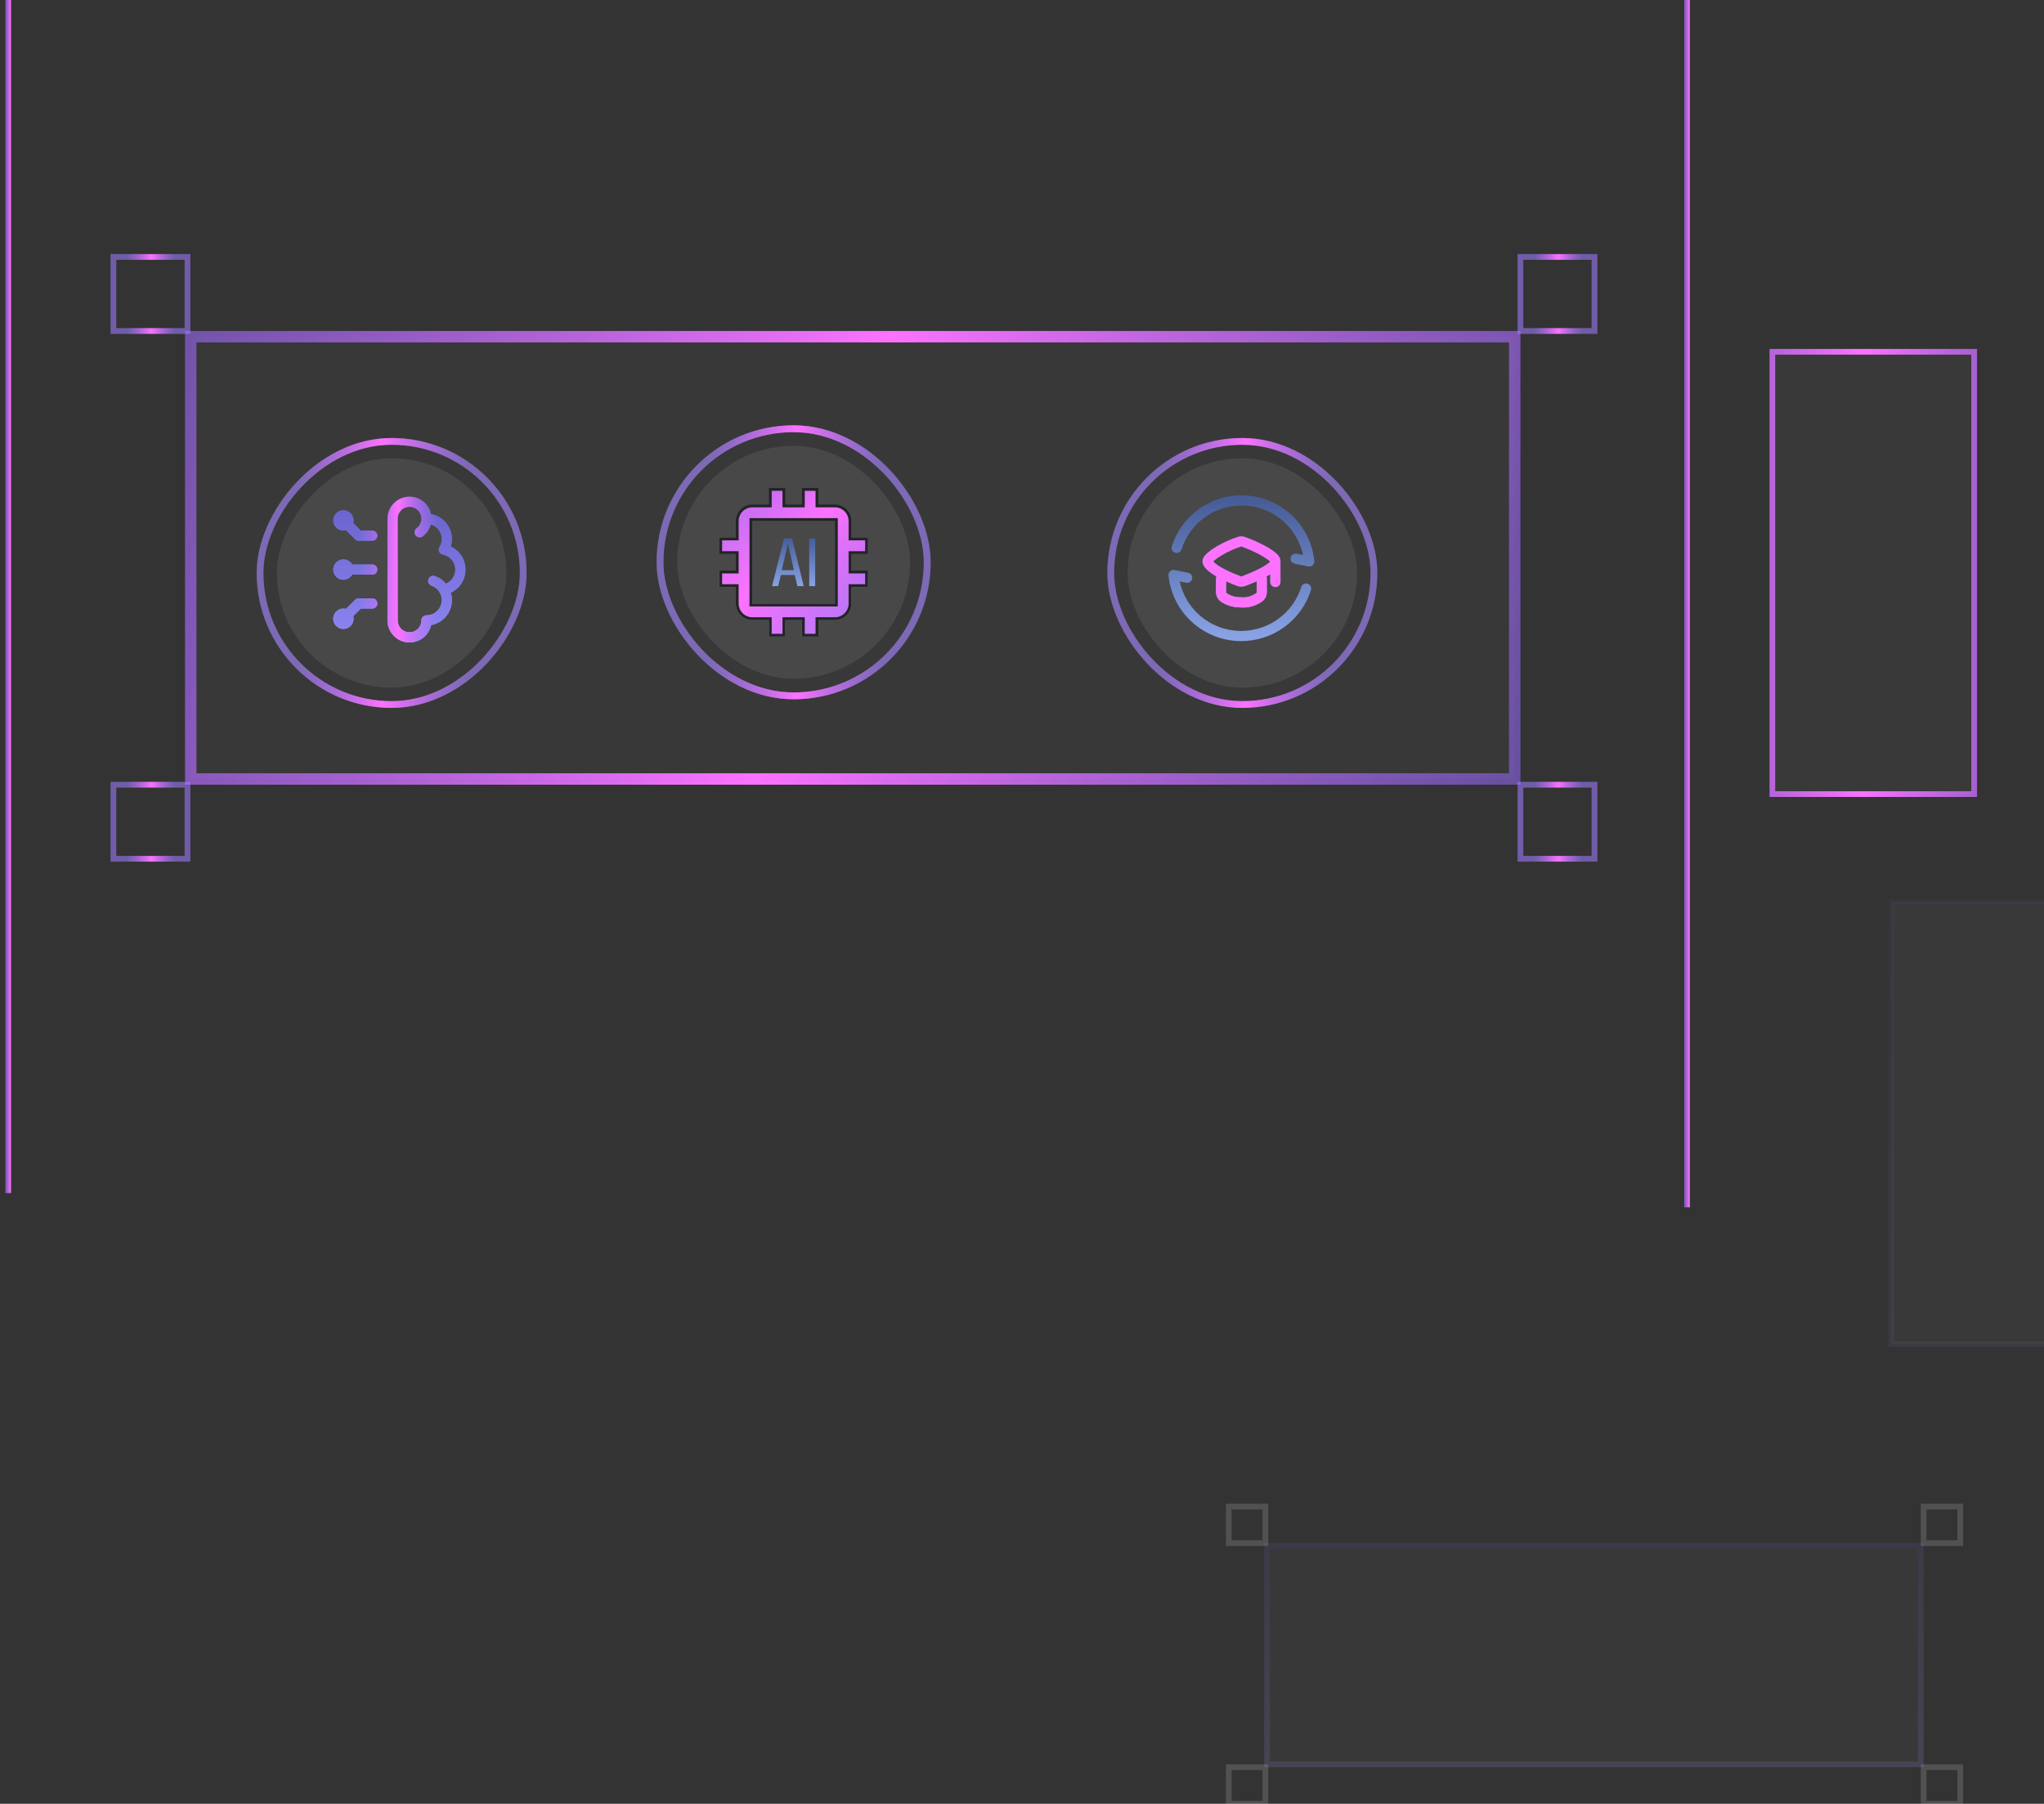 <svg width="358" height="316" viewBox="0 0 358 316" fill="none" xmlns="http://www.w3.org/2000/svg">
<rect x="0" y="0" width="358" height="316" fill="#333333" stroke="none"/>
<path d="M1.436 -14.066V209.015" stroke="url(#paint0_linear_75_740)"/>
<rect x="33.406" y="58.984" width="231.893" height="77.487" fill="#D9D9D9" fill-opacity="0.03" stroke="url(#paint1_linear_75_740)" stroke-width="2"/>
<rect x="221.41" y="270.336" width="115.51" height="39.256" fill="#D9D9D9" fill-opacity="0.03"/>
<rect x="221.91" y="270.836" width="114.51" height="38.256" stroke="url(#paint2_linear_75_740)" stroke-opacity="0.15"/>
<rect x="19.863" y="45.012" width="12.975" height="12.975" stroke="white" stroke-opacity="0.15"/>
<rect x="19.863" y="45.012" width="12.975" height="12.975" stroke="url(#paint3_linear_75_740)"/>
<rect x="215.217" y="263.93" width="6.408" height="6.408" stroke="white" stroke-opacity="0.15"/>
<rect x="19.863" y="137.473" width="12.975" height="12.975" stroke="white" stroke-opacity="0.15"/>
<rect x="19.863" y="137.473" width="12.975" height="12.975" stroke="url(#paint4_linear_75_740)"/>
<rect x="215.217" y="309.594" width="6.408" height="6.408" stroke="white" stroke-opacity="0.15"/>
<rect x="266.299" y="137.473" width="12.975" height="12.975" stroke="white" stroke-opacity="0.15"/>
<rect x="266.299" y="137.473" width="12.975" height="12.975" stroke="url(#paint5_linear_75_740)"/>
<rect x="336.922" y="309.594" width="6.408" height="6.408" stroke="white" stroke-opacity="0.15"/>
<rect x="266.299" y="45.012" width="12.975" height="12.975" stroke="white" stroke-opacity="0.15"/>
<rect x="266.299" y="45.012" width="12.975" height="12.975" stroke="url(#paint6_linear_75_740)"/>
<rect x="336.922" y="263.93" width="6.408" height="6.408" stroke="white" stroke-opacity="0.15"/>
<path d="M295.469 -14.5V211.507" stroke="url(#paint7_linear_75_740)"/>
<path d="M310.422 139.117H343.728H345.767V61.629H310.422V139.117Z" fill="#D9D9D9" fill-opacity="0.04" stroke="url(#paint8_linear_75_740)"/>
<path d="M331.219 235.488H364.524H366.564V158H331.219V235.488Z" fill="#D9D9D9" fill-opacity="0.04" stroke="url(#paint9_linear_75_740)" stroke-opacity="0.08"/>
<rect x="115.6" y="75.108" width="46.8" height="46.8" rx="23.4" stroke="white" stroke-opacity="0.25" stroke-width="1.2"/>
<rect x="115.6" y="75.108" width="46.8" height="46.8" rx="23.4" stroke="url(#paint10_linear_75_740)" stroke-width="1.2"/>
<rect x="118.6" y="78.108" width="40.8" height="40.8" rx="20.4" fill="white" fill-opacity="0.08"/>
<path d="M152.025 97.062V94.167H149.131V91.273C149.129 90.506 148.823 89.771 148.281 89.229C147.739 88.687 147.004 88.381 146.237 88.379H143.342V85.484H140.448V88.379H137.554V85.484H134.66V88.379H131.765C130.998 88.381 130.263 88.687 129.721 89.229C129.179 89.771 128.873 90.506 128.871 91.273V94.167H125.977V97.062H128.871V99.956H125.977V102.85H128.871V105.745C128.873 106.511 129.179 107.246 129.721 107.789C130.263 108.331 130.998 108.637 131.765 108.639H134.66V111.533H137.554V108.639H140.448V111.533H143.342V108.639H146.237C147.004 108.637 147.739 108.331 148.281 107.789C148.823 107.246 149.129 106.511 149.131 105.745V102.85H152.025V99.956H149.131V97.062H152.025ZM146.237 105.745H131.765V91.273H146.237V105.745Z" fill="url(#paint11_linear_75_740)"/>
<path d="M138.724 94.334H137.321L135.223 102.684H136.295L136.779 100.727H139.196L139.668 102.684H140.776L138.724 94.334ZM136.92 99.891L137.982 95.326H138.03L139.056 99.891H136.92ZM141.734 94.334H142.777V102.684H141.734V94.334Z" fill="url(#paint12_linear_75_740)"/>
<path d="M148.881 94.167V94.417H149.131H151.775V96.812H149.131H148.881V97.062V99.956V100.206H149.131H151.775V102.6H149.131H148.881V102.85L148.881 105.744C148.881 105.744 148.881 105.744 148.881 105.744C148.879 106.445 148.599 107.116 148.104 107.612C147.609 108.107 146.937 108.387 146.237 108.389C146.236 108.389 146.236 108.389 146.236 108.389L143.342 108.389H143.092V108.639V111.283H140.698V108.639V108.389H140.448H137.554H137.304V108.639V111.283H134.91V108.639V108.389H134.66L131.766 108.389C131.766 108.389 131.766 108.389 131.765 108.389C131.065 108.387 130.393 108.107 129.898 107.612C129.402 107.116 129.123 106.445 129.121 105.744V102.85V102.6H128.871H126.227V100.206H128.871H129.121V99.956V97.062V96.812H128.871H126.227V94.417H128.871H129.121V94.167V91.273C129.123 90.573 129.402 89.901 129.898 89.406C130.393 88.91 131.065 88.631 131.766 88.629H134.66H134.91V88.379V85.734H137.304V88.379V88.629H137.554H140.448H140.698V88.379V85.734H143.092V88.379V88.629H143.342H146.236C146.937 88.631 147.609 88.91 148.104 89.406C148.599 89.901 148.879 90.573 148.881 91.273C148.881 91.273 148.881 91.273 148.881 91.274L148.881 94.167ZM146.237 105.995H146.487V105.745V91.273V91.023H146.237H131.765H131.515V91.273V105.745V105.995H131.765H146.237Z" fill="url(#paint13_linear_75_740)" stroke="#232424" stroke-width="0.5"/>
<rect x="-0.591" y="0.591" width="46.099" height="46.099" rx="23.049" transform="matrix(-1 0 0 1 91.052 76.734)" stroke="white" stroke-opacity="0.25" stroke-width="1.182"/>
<rect x="-0.591" y="0.591" width="46.099" height="46.099" rx="23.049" transform="matrix(-1 0 0 1 91.052 76.734)" stroke="url(#paint14_linear_75_740)" stroke-width="1.182"/>
<rect width="40.189" height="40.189" rx="20.094" transform="matrix(-1 0 0 1 88.689 80.28)" fill="white" fill-opacity="0.08"/>
<path d="M74.699 90.872C75.331 90.872 75.951 91.04 76.497 91.359C77.043 91.677 77.494 92.135 77.804 92.686C78.115 93.237 78.273 93.86 78.263 94.492C78.253 95.123 78.076 95.741 77.748 96.282C78.561 96.439 79.294 96.874 79.821 97.513C80.348 98.152 80.637 98.954 80.637 99.782C80.637 100.61 80.348 101.412 79.821 102.051C79.294 102.69 78.561 103.125 77.748 103.282M74.699 90.872C74.699 90.085 74.386 89.329 73.829 88.772C73.272 88.215 72.517 87.903 71.729 87.903C70.941 87.903 70.186 88.215 69.629 88.772C69.072 89.329 68.759 90.085 68.759 90.872V108.691C68.759 109.478 69.072 110.234 69.629 110.791C70.186 111.348 70.941 111.66 71.729 111.66C72.517 111.66 73.272 111.348 73.829 110.791C74.386 110.234 74.699 109.478 74.699 108.691C75.331 108.691 75.951 108.523 76.497 108.204C77.042 107.885 77.493 107.428 77.803 106.877C78.114 106.327 78.272 105.704 78.262 105.072C78.253 104.44 78.075 103.823 77.748 103.282M74.699 90.872C74.699 91.844 74.232 92.706 73.511 93.248M77.748 103.282C77.322 102.576 76.664 102.04 75.887 101.765M60.147 91.169L62.82 93.842H65.196M60.147 108.394L62.82 105.721H65.196M60.147 99.781H65.196M61.038 91.169C61.038 91.406 60.944 91.632 60.777 91.799C60.61 91.966 60.383 92.06 60.147 92.06C59.911 92.06 59.684 91.966 59.517 91.799C59.35 91.632 59.256 91.406 59.256 91.169C59.256 90.933 59.35 90.706 59.517 90.539C59.684 90.372 59.911 90.278 60.147 90.278C60.383 90.278 60.61 90.372 60.777 90.539C60.944 90.706 61.038 90.933 61.038 91.169ZM61.038 108.394C61.038 108.157 60.944 107.931 60.777 107.764C60.61 107.597 60.383 107.503 60.147 107.503C59.911 107.503 59.684 107.597 59.517 107.764C59.35 107.931 59.256 108.157 59.256 108.394C59.256 108.63 59.35 108.857 59.517 109.024C59.684 109.191 59.911 109.285 60.147 109.285C60.383 109.285 60.61 109.191 60.777 109.024C60.944 108.857 61.038 108.63 61.038 108.394ZM61.038 99.781C61.038 100.018 60.944 100.244 60.777 100.411C60.61 100.579 60.383 100.672 60.147 100.672C59.911 100.672 59.684 100.579 59.517 100.411C59.35 100.244 59.256 100.018 59.256 99.781C59.256 99.545 59.35 99.319 59.517 99.151C59.684 98.984 59.911 98.891 60.147 98.891C60.383 98.891 60.61 98.984 60.777 99.151C60.944 99.319 61.038 99.545 61.038 99.781Z" stroke="url(#paint15_linear_75_740)" stroke-width="1.782" stroke-linecap="round" stroke-linejoin="round"/>
<path d="M74.699 90.872C75.331 90.872 75.951 91.04 76.497 91.359C77.043 91.677 77.494 92.135 77.804 92.686C78.115 93.237 78.273 93.86 78.263 94.492C78.253 95.123 78.076 95.741 77.748 96.282C78.561 96.439 79.294 96.874 79.821 97.513C80.348 98.152 80.637 98.954 80.637 99.782C80.637 100.61 80.348 101.412 79.821 102.051C79.294 102.69 78.561 103.125 77.748 103.282M74.699 90.872C74.699 90.085 74.386 89.329 73.829 88.772C73.272 88.215 72.517 87.903 71.729 87.903C70.941 87.903 70.186 88.215 69.629 88.772C69.072 89.329 68.759 90.085 68.759 90.872V108.691C68.759 109.478 69.072 110.234 69.629 110.791C70.186 111.348 70.941 111.66 71.729 111.66C72.517 111.66 73.272 111.348 73.829 110.791C74.386 110.234 74.699 109.478 74.699 108.691C75.331 108.691 75.951 108.523 76.497 108.204C77.042 107.885 77.493 107.428 77.803 106.877C78.114 106.327 78.272 105.704 78.262 105.072C78.253 104.44 78.075 103.823 77.748 103.282M74.699 90.872C74.699 91.844 74.232 92.706 73.511 93.248M77.748 103.282C77.322 102.576 76.664 102.04 75.887 101.765M60.147 91.169L62.82 93.842H65.196M60.147 108.394L62.82 105.721H65.196M60.147 99.781H65.196M61.038 91.169C61.038 91.406 60.944 91.632 60.777 91.799C60.61 91.966 60.383 92.06 60.147 92.06C59.911 92.06 59.684 91.966 59.517 91.799C59.35 91.632 59.256 91.406 59.256 91.169C59.256 90.933 59.35 90.706 59.517 90.539C59.684 90.372 59.911 90.278 60.147 90.278C60.383 90.278 60.61 90.372 60.777 90.539C60.944 90.706 61.038 90.933 61.038 91.169ZM61.038 108.394C61.038 108.157 60.944 107.931 60.777 107.764C60.61 107.597 60.383 107.503 60.147 107.503C59.911 107.503 59.684 107.597 59.517 107.764C59.35 107.931 59.256 108.157 59.256 108.394C59.256 108.63 59.35 108.857 59.517 109.024C59.684 109.191 59.911 109.285 60.147 109.285C60.383 109.285 60.61 109.191 60.777 109.024C60.944 108.857 61.038 108.63 61.038 108.394ZM61.038 99.781C61.038 100.018 60.944 100.244 60.777 100.411C60.61 100.579 60.383 100.672 60.147 100.672C59.911 100.672 59.684 100.579 59.517 100.411C59.35 100.244 59.256 100.018 59.256 99.781C59.256 99.545 59.35 99.319 59.517 99.151C59.684 98.984 59.911 98.891 60.147 98.891C60.383 98.891 60.61 98.984 60.777 99.151C60.944 99.319 61.038 99.545 61.038 99.781Z" stroke="url(#paint16_linear_75_740)" stroke-width="1.782" stroke-linecap="round" stroke-linejoin="round"/>
<path d="M74.699 90.872C75.331 90.872 75.951 91.04 76.497 91.359C77.043 91.677 77.494 92.135 77.804 92.686C78.115 93.237 78.273 93.86 78.263 94.492C78.253 95.123 78.076 95.741 77.748 96.282C78.561 96.439 79.294 96.874 79.821 97.513C80.348 98.152 80.637 98.954 80.637 99.782C80.637 100.61 80.348 101.412 79.821 102.051C79.294 102.69 78.561 103.125 77.748 103.282M74.699 90.872C74.699 90.085 74.386 89.329 73.829 88.772C73.272 88.215 72.517 87.903 71.729 87.903C70.941 87.903 70.186 88.215 69.629 88.772C69.072 89.329 68.759 90.085 68.759 90.872V108.691C68.759 109.478 69.072 110.234 69.629 110.791C70.186 111.348 70.941 111.66 71.729 111.66C72.517 111.66 73.272 111.348 73.829 110.791C74.386 110.234 74.699 109.478 74.699 108.691C75.331 108.691 75.951 108.523 76.497 108.204C77.042 107.885 77.493 107.428 77.803 106.877C78.114 106.327 78.272 105.704 78.262 105.072C78.253 104.44 78.075 103.823 77.748 103.282M74.699 90.872C74.699 91.844 74.232 92.706 73.511 93.248M77.748 103.282C77.322 102.576 76.664 102.04 75.887 101.765M60.147 91.169L62.82 93.842H65.196M60.147 108.394L62.82 105.721H65.196M60.147 99.781H65.196M61.038 91.169C61.038 91.406 60.944 91.632 60.777 91.799C60.61 91.966 60.383 92.06 60.147 92.06C59.911 92.06 59.684 91.966 59.517 91.799C59.35 91.632 59.256 91.406 59.256 91.169C59.256 90.933 59.35 90.706 59.517 90.539C59.684 90.372 59.911 90.278 60.147 90.278C60.383 90.278 60.61 90.372 60.777 90.539C60.944 90.706 61.038 90.933 61.038 91.169ZM61.038 108.394C61.038 108.157 60.944 107.931 60.777 107.764C60.61 107.597 60.383 107.503 60.147 107.503C59.911 107.503 59.684 107.597 59.517 107.764C59.35 107.931 59.256 108.157 59.256 108.394C59.256 108.63 59.35 108.857 59.517 109.024C59.684 109.191 59.911 109.285 60.147 109.285C60.383 109.285 60.61 109.191 60.777 109.024C60.944 108.857 61.038 108.63 61.038 108.394ZM61.038 99.781C61.038 100.018 60.944 100.244 60.777 100.411C60.61 100.579 60.383 100.672 60.147 100.672C59.911 100.672 59.684 100.579 59.517 100.411C59.35 100.244 59.256 100.018 59.256 99.781C59.256 99.545 59.35 99.319 59.517 99.151C59.684 98.984 59.911 98.891 60.147 98.891C60.383 98.891 60.61 98.984 60.777 99.151C60.944 99.319 61.038 99.545 61.038 99.781Z" stroke="url(#paint17_linear_75_740)" stroke-width="1.782" stroke-linecap="round" stroke-linejoin="round"/>
<rect x="194.544" y="77.325" width="46.099" height="46.099" rx="23.049" stroke="white" stroke-opacity="0.25" stroke-width="1.182"/>
<rect x="194.544" y="77.325" width="46.099" height="46.099" rx="23.049" stroke="url(#paint18_linear_75_740)" stroke-width="1.182"/>
<rect x="197.499" y="80.28" width="40.189" height="40.189" rx="20.094" fill="white" fill-opacity="0.08"/>
<path d="M206.092 95.979C207.609 91.16 212.123 87.664 217.456 87.664C223.63 87.664 228.707 92.353 229.305 98.355L226.929 97.872M228.76 103.107C227.995 105.52 226.481 107.627 224.438 109.123C222.394 110.618 219.928 111.423 217.396 111.422C211.221 111.422 206.144 106.733 205.547 100.731L207.923 101.214" stroke="url(#paint19_linear_75_740)" stroke-width="1.782" stroke-linecap="round" stroke-linejoin="round"/>
<path d="M213.863 101.36V103.726C213.86 103.917 213.906 104.105 213.996 104.273C214.085 104.441 214.216 104.584 214.376 104.688C215.379 105.315 216.14 105.499 217.43 105.539C218.619 105.571 219.365 105.384 220.475 104.691C220.637 104.586 220.771 104.441 220.862 104.271C220.953 104.101 221 103.91 220.997 103.716V101.36M223.377 98.374V101.956M211.544 98.171C211.974 97.264 214.639 95.684 217.07 94.903C217.305 94.829 217.557 94.835 217.788 94.92C219.938 95.706 222.33 96.898 223.199 97.864C223.651 98.368 223.208 99.012 222.66 99.41C221.547 100.219 220.32 100.848 217.84 101.802C217.577 101.902 217.287 101.904 217.023 101.807C214.481 100.863 212.102 99.645 211.564 98.573C211.531 98.512 211.512 98.444 211.508 98.374C211.505 98.305 211.517 98.236 211.544 98.171Z" stroke="url(#paint20_linear_75_740)" stroke-width="1.782" stroke-linecap="round" stroke-linejoin="round"/>
<path d="M213.863 101.36V103.726C213.86 103.917 213.906 104.105 213.996 104.273C214.085 104.441 214.216 104.584 214.376 104.688C215.379 105.315 216.14 105.499 217.43 105.539C218.619 105.571 219.365 105.384 220.475 104.691C220.637 104.586 220.771 104.441 220.862 104.271C220.953 104.101 221 103.91 220.997 103.716V101.36M223.377 98.374V101.956M211.544 98.171C211.974 97.264 214.639 95.684 217.07 94.903C217.305 94.829 217.557 94.835 217.788 94.92C219.938 95.706 222.33 96.898 223.199 97.864C223.651 98.368 223.208 99.012 222.66 99.41C221.547 100.219 220.32 100.848 217.84 101.802C217.577 101.902 217.287 101.904 217.023 101.807C214.481 100.863 212.102 99.645 211.564 98.573C211.531 98.512 211.512 98.444 211.508 98.374C211.505 98.305 211.517 98.236 211.544 98.171Z" stroke="#FC72FF" stroke-width="1.782" stroke-linecap="round" stroke-linejoin="round"/>
<defs>
<linearGradient id="paint0_linear_75_740" x1="0.659" y1="97.474" x2="3.086" y2="97.474" gradientUnits="userSpaceOnUse">
<stop stop-color="#8F68FF" stop-opacity="0.5"/>
<stop offset="0.504" stop-color="#FC72FF"/>
<stop offset="1" stop-color="#8F68FF" stop-opacity="0.5"/>
</linearGradient>
<linearGradient id="paint1_linear_75_740" x1="7.681" y1="64.316" x2="272.795" y2="146.299" gradientUnits="userSpaceOnUse">
<stop stop-color="#8F68FF" stop-opacity="0.5"/>
<stop offset="0.504" stop-color="#FC72FF"/>
<stop offset="1" stop-color="#8F68FF" stop-opacity="0.5"/>
</linearGradient>
<linearGradient id="paint2_linear_75_740" x1="279.165" y1="270.336" x2="279.165" y2="309.592" gradientUnits="userSpaceOnUse">
<stop stop-color="#464998"/>
<stop offset="1" stop-color="#8888E4"/>
</linearGradient>
<linearGradient id="paint3_linear_75_740" x1="22.276" y1="51.499" x2="30.655" y2="51.499" gradientUnits="userSpaceOnUse">
<stop stop-color="#8F68FF" stop-opacity="0.5"/>
<stop offset="0.504" stop-color="#FC72FF"/>
<stop offset="1" stop-color="#8F68FF" stop-opacity="0.5"/>
</linearGradient>
<linearGradient id="paint4_linear_75_740" x1="22.276" y1="143.96" x2="30.655" y2="143.96" gradientUnits="userSpaceOnUse">
<stop stop-color="#8F68FF" stop-opacity="0.5"/>
<stop offset="0.504" stop-color="#FC72FF"/>
<stop offset="1" stop-color="#8F68FF" stop-opacity="0.5"/>
</linearGradient>
<linearGradient id="paint5_linear_75_740" x1="268.712" y1="143.96" x2="277.091" y2="143.96" gradientUnits="userSpaceOnUse">
<stop stop-color="#8F68FF" stop-opacity="0.5"/>
<stop offset="0.504" stop-color="#FC72FF"/>
<stop offset="1" stop-color="#8F68FF" stop-opacity="0.5"/>
</linearGradient>
<linearGradient id="paint6_linear_75_740" x1="268.712" y1="51.499" x2="277.091" y2="51.499" gradientUnits="userSpaceOnUse">
<stop stop-color="#8F68FF" stop-opacity="0.5"/>
<stop offset="0.504" stop-color="#FC72FF"/>
<stop offset="1" stop-color="#8F68FF" stop-opacity="0.5"/>
</linearGradient>
<linearGradient id="paint7_linear_75_740" x1="294.692" y1="98.504" x2="297.119" y2="98.504" gradientUnits="userSpaceOnUse">
<stop stop-color="#8F68FF" stop-opacity="0.5"/>
<stop offset="0.504" stop-color="#FC72FF"/>
<stop offset="1" stop-color="#8F68FF" stop-opacity="0.5"/>
</linearGradient>
<linearGradient id="paint8_linear_75_740" x1="282.978" y1="100.373" x2="368.768" y2="100.373" gradientUnits="userSpaceOnUse">
<stop stop-color="#8F68FF" stop-opacity="0.5"/>
<stop offset="0.504" stop-color="#FC72FF"/>
<stop offset="1" stop-color="#8F68FF" stop-opacity="0.5"/>
</linearGradient>
<linearGradient id="paint9_linear_75_740" x1="348.891" y1="158" x2="348.891" y2="235.489" gradientUnits="userSpaceOnUse">
<stop stop-color="#464998"/>
<stop offset="1" stop-color="#8888E4"/>
</linearGradient>
<linearGradient id="paint10_linear_75_740" x1="123.926" y1="98.508" x2="154.926" y2="98.508" gradientUnits="userSpaceOnUse">
<stop stop-color="#8F68FF" stop-opacity="0.5"/>
<stop offset="0.504" stop-color="#FC72FF"/>
<stop offset="1" stop-color="#8F68FF" stop-opacity="0.5"/>
</linearGradient>
<linearGradient id="paint11_linear_75_740" x1="139.001" y1="85.484" x2="139.001" y2="111.533" gradientUnits="userSpaceOnUse">
<stop stop-color="#465D98"/>
<stop offset="1" stop-color="#88A2E4"/>
</linearGradient>
<linearGradient id="paint12_linear_75_740" x1="139" y1="94.334" x2="139" y2="102.684" gradientUnits="userSpaceOnUse">
<stop stop-color="#465D98"/>
<stop offset="1" stop-color="#88A2E4"/>
</linearGradient>
<linearGradient id="paint13_linear_75_740" x1="111.616" y1="71.182" x2="163.106" y2="122.672" gradientUnits="userSpaceOnUse">
<stop stop-color="#8F68FF" stop-opacity="0.5"/>
<stop offset="0.504" stop-color="#FC72FF"/>
<stop offset="1" stop-color="#8F68FF" stop-opacity="0.5"/>
</linearGradient>
<linearGradient id="paint14_linear_75_740" x1="8.793" y1="23.64" x2="39.328" y2="23.64" gradientUnits="userSpaceOnUse">
<stop stop-color="#8F68FF" stop-opacity="0.5"/>
<stop offset="0.504" stop-color="#FC72FF"/>
<stop offset="1" stop-color="#8F68FF" stop-opacity="0.5"/>
</linearGradient>
<linearGradient id="paint15_linear_75_740" x1="69.946" y1="87.902" x2="69.946" y2="111.661" gradientUnits="userSpaceOnUse">
<stop stop-color="#465D98"/>
<stop offset="1" stop-color="#88A2E4"/>
</linearGradient>
<linearGradient id="paint16_linear_75_740" x1="69.946" y1="87.902" x2="69.946" y2="111.661" gradientUnits="userSpaceOnUse">
<stop stop-color="#465D98"/>
<stop offset="1" stop-color="#88A2E4"/>
</linearGradient>
<linearGradient id="paint17_linear_75_740" x1="76.661" y1="99.781" x2="62.853" y2="99.781" gradientUnits="userSpaceOnUse">
<stop stop-color="#8F68FF" stop-opacity="0.5"/>
<stop offset="0.504" stop-color="#FC72FF"/>
<stop offset="1" stop-color="#8F68FF" stop-opacity="0.5"/>
</linearGradient>
<linearGradient id="paint18_linear_75_740" x1="202.746" y1="100.375" x2="233.281" y2="100.375" gradientUnits="userSpaceOnUse">
<stop stop-color="#8F68FF" stop-opacity="0.5"/>
<stop offset="0.504" stop-color="#FC72FF"/>
<stop offset="1" stop-color="#8F68FF" stop-opacity="0.5"/>
</linearGradient>
<linearGradient id="paint19_linear_75_740" x1="217.426" y1="87.664" x2="217.426" y2="111.422" gradientUnits="userSpaceOnUse">
<stop stop-color="#465D98"/>
<stop offset="1" stop-color="#88A2E4"/>
</linearGradient>
<linearGradient id="paint20_linear_75_740" x1="217.447" y1="94.852" x2="217.447" y2="105.542" gradientUnits="userSpaceOnUse">
<stop stop-color="#465D98"/>
<stop offset="1" stop-color="#88A2E4"/>
</linearGradient>
</defs>
</svg>
